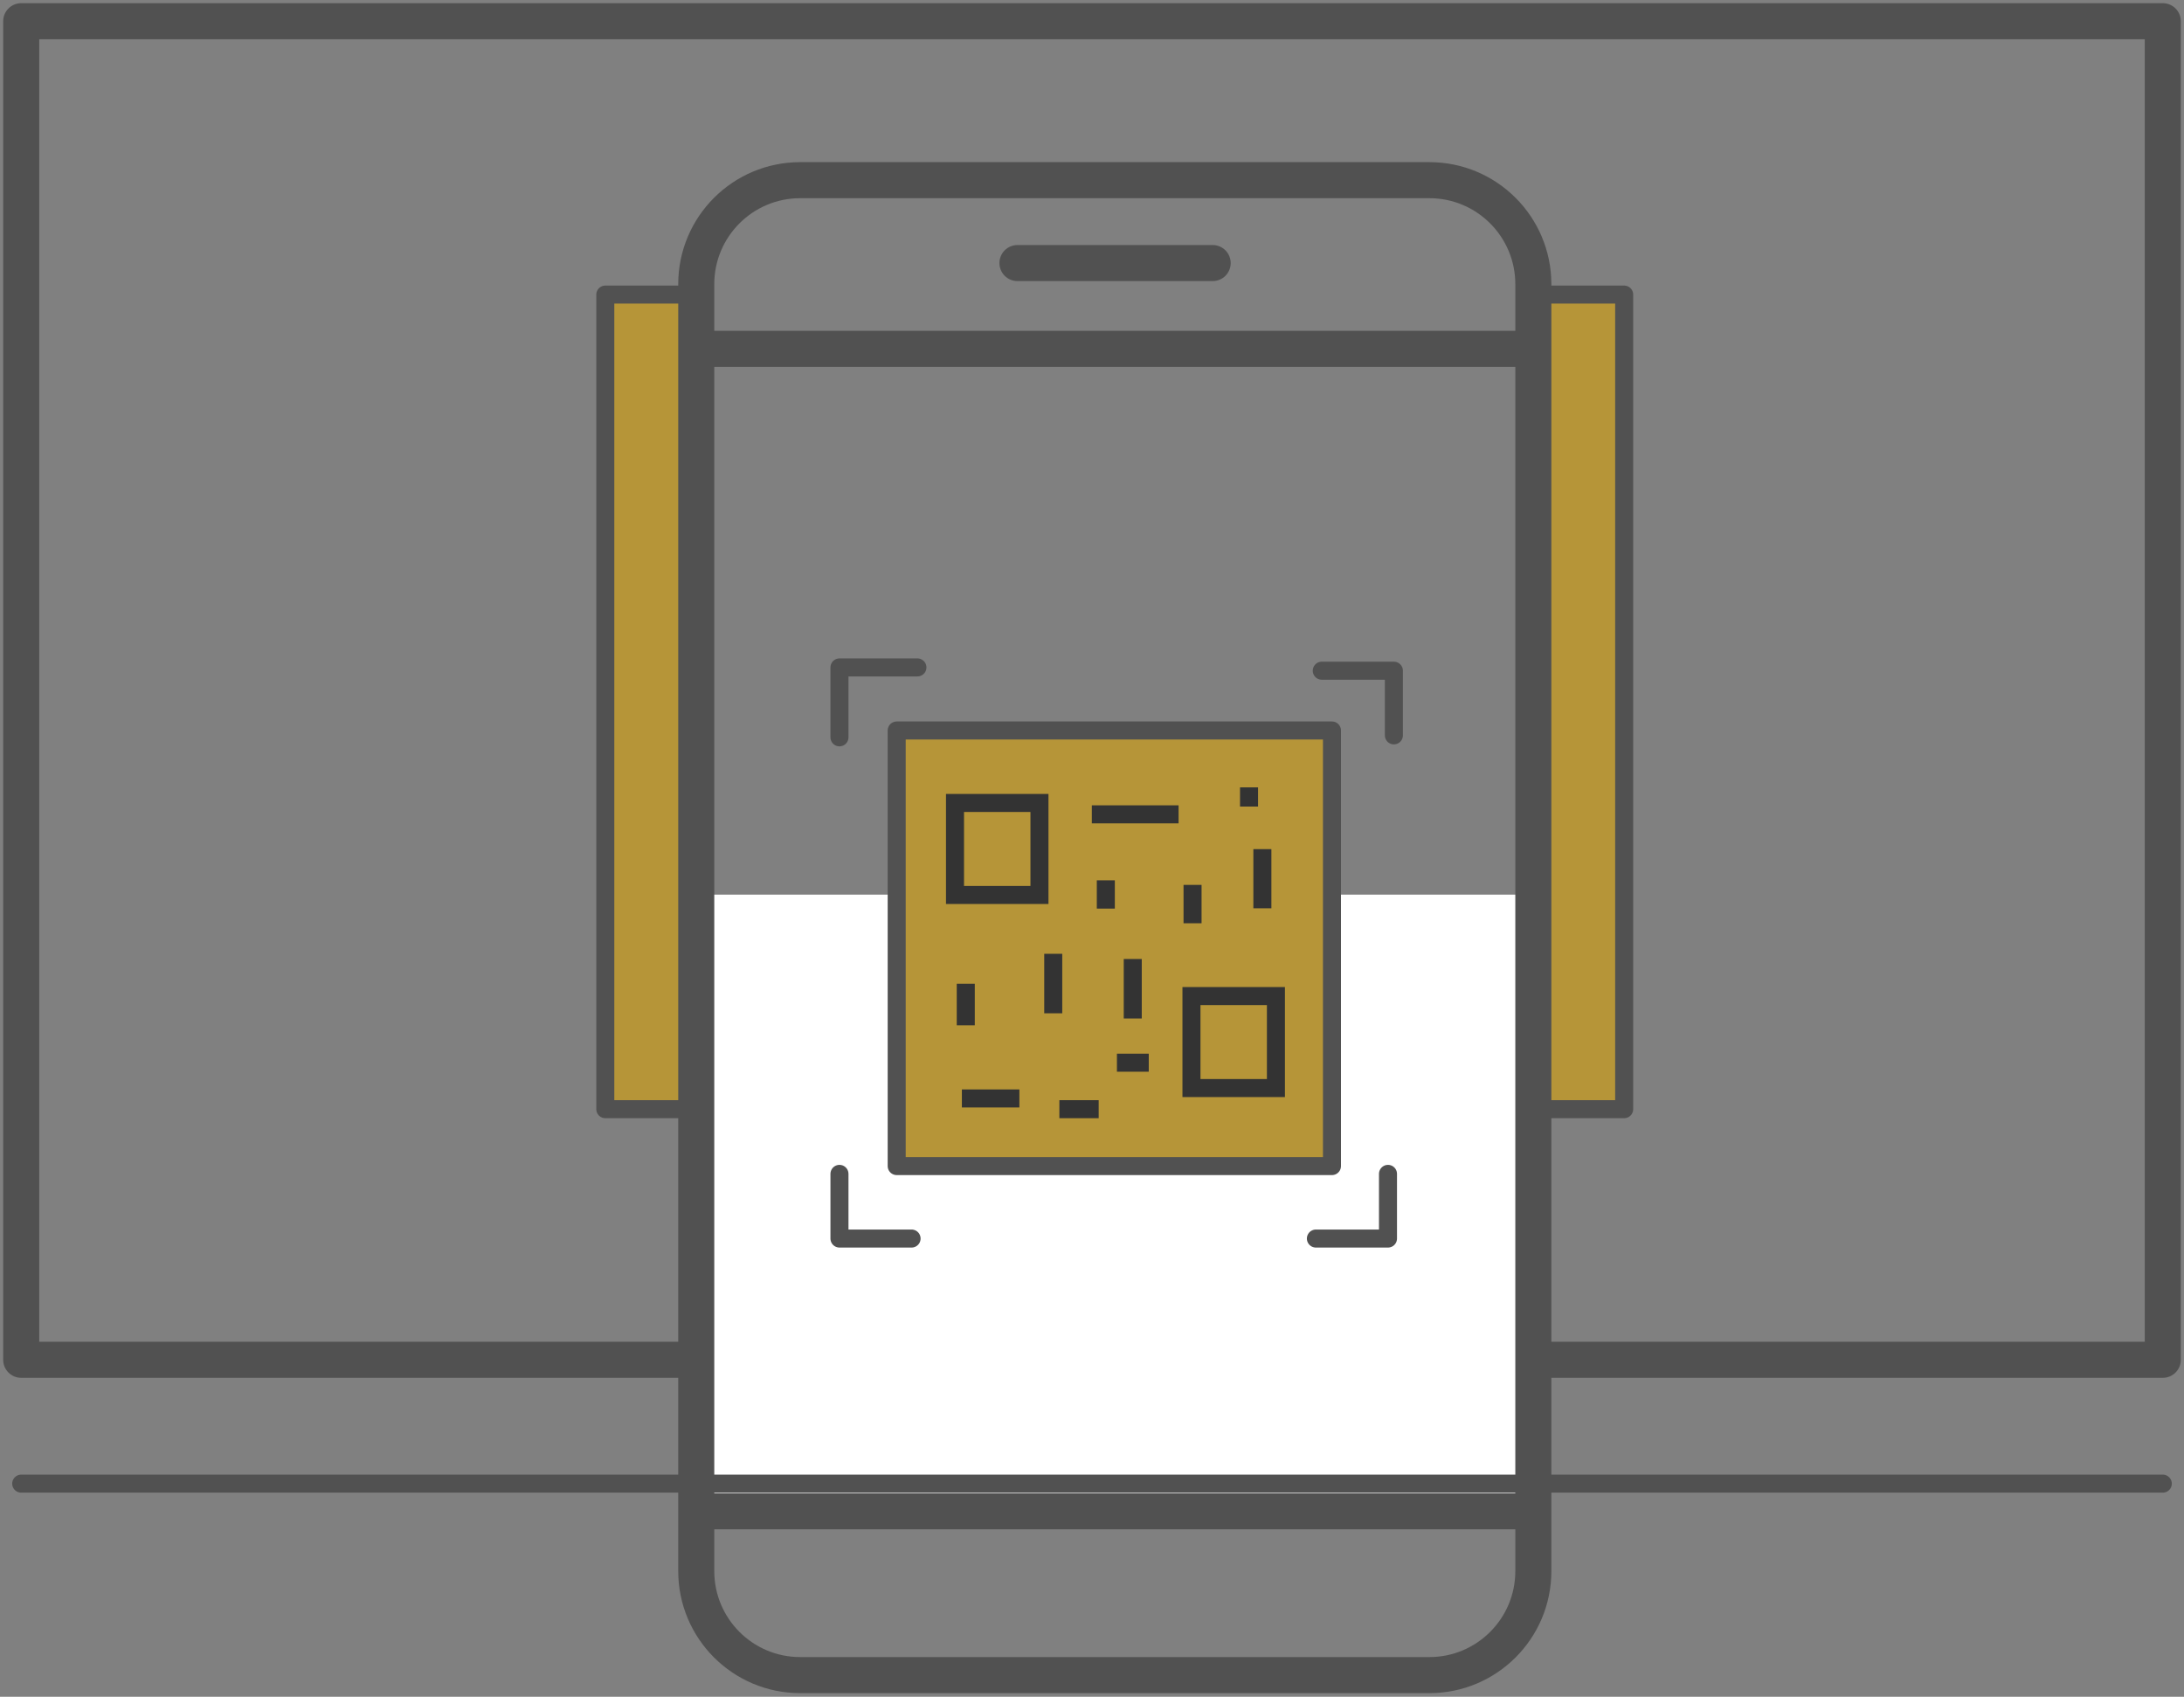 <svg width="103" height="80" viewBox="0 0 103 80" fill="none" xmlns="http://www.w3.org/2000/svg">
<rect x="0" y="0" width="103" height="80" fill="#808080" stroke="none"/>
<path d="M32.836 13.889H28.547V52.295H32.836V13.889Z" fill="#B69538"/>
<path d="M32.836 13.889H28.547V52.295H32.836V13.889Z" stroke="#515151" stroke-width="0.85" stroke-linecap="round" stroke-linejoin="round"/>
<path d="M76.598 13.889H72.309V52.295H76.598V13.889Z" fill="#B69538"/>
<path d="M76.598 13.889H72.309V52.295H76.598V13.889Z" stroke="#515151" stroke-width="0.85" stroke-linecap="round" stroke-linejoin="round"/>
<path d="M102 1H1V64.112H102V1Z" stroke="#515151" stroke-width="1.7" stroke-linecap="round" stroke-linejoin="round"/>
<path d="M71.854 42.18H32.836V70.64H71.854V42.18Z" fill="white"/>
<path d="M67.412 8.495H37.738C35.031 8.495 32.836 10.69 32.836 13.399V74.074C32.836 76.783 35.031 78.978 37.738 78.978H67.412C70.119 78.978 72.314 76.783 72.314 74.074V13.399C72.314 10.69 70.119 8.495 67.412 8.495Z" stroke="#515151" stroke-width="1.7" stroke-linecap="round" stroke-linejoin="round"/>
<path d="M33.23 16.449H71.866" stroke="#515151" stroke-width="1.7" stroke-linecap="round" stroke-linejoin="round"/>
<path d="M71.912 71.254H33.23" stroke="#515151" stroke-width="1.7" stroke-linecap="round" stroke-linejoin="round"/>
<path d="M57.191 12.403H47.984" stroke="#515151" stroke-width="1.7" stroke-linecap="round" stroke-linejoin="round"/>
<path d="M62.059 58.395H65.459V55.346" stroke="#515151" stroke-width="0.85" stroke-linecap="round" stroke-linejoin="round"/>
<path d="M39.59 55.346V58.395H42.991" stroke="#515151" stroke-width="0.85" stroke-linecap="round" stroke-linejoin="round"/>
<path d="M43.267 31.468H39.59V34.764" stroke="#515151" stroke-width="0.85" stroke-linecap="round" stroke-linejoin="round"/>
<path d="M65.737 34.671V31.622H62.336" stroke="#515151" stroke-width="0.85" stroke-linecap="round" stroke-linejoin="round"/>
<path d="M62.817 34.441H42.289V54.978H62.817V34.441Z" fill="#B69538"/>
<path d="M62.817 34.441H42.289V54.978H62.817V34.441Z" stroke="#515151" stroke-width="0.85" stroke-linecap="round" stroke-linejoin="round"/>
<path d="M55.583 38.395H51.492" stroke="#333333" stroke-width="0.85" stroke-miterlimit="10"/>
<path d="M56.242 43.53V41.721" stroke="#333333" stroke-width="0.85" stroke-miterlimit="10"/>
<path d="M59.535 40.035V42.824" stroke="#333333" stroke-width="0.85" stroke-miterlimit="10"/>
<path d="M54.177 50.104H52.676" stroke="#333333" stroke-width="0.85" stroke-miterlimit="10"/>
<path d="M49.672 44.97V47.775" stroke="#333333" stroke-width="0.85" stroke-miterlimit="10"/>
<path d="M53.422 45.215V48.02" stroke="#333333" stroke-width="0.85" stroke-miterlimit="10"/>
<path d="M48.075 51.79H45.363" stroke="#333333" stroke-width="0.85" stroke-miterlimit="10"/>
<path d="M52.152 41.506V42.839" stroke="#333333" stroke-width="0.85" stroke-miterlimit="10"/>
<path d="M45.547 46.381V48.342" stroke="#333333" stroke-width="0.85" stroke-miterlimit="10"/>
<path d="M51.815 52.296H49.961" stroke="#333333" stroke-width="0.85" stroke-miterlimit="10"/>
<path d="M58.906 37.123V38.028" stroke="#333333" stroke-width="0.85" stroke-miterlimit="10"/>
<path d="M49.022 37.858H45.039V42.196H49.022V37.858Z" stroke="#333333" stroke-width="0.85" stroke-miterlimit="10"/>
<path d="M60.174 46.963H56.191V51.3H60.174V46.963Z" stroke="#333333" stroke-width="0.85" stroke-miterlimit="10"/>
<path d="M1 69.951H102" stroke="#515151" stroke-width="0.85" stroke-linecap="round" stroke-linejoin="round"/>
</svg>
